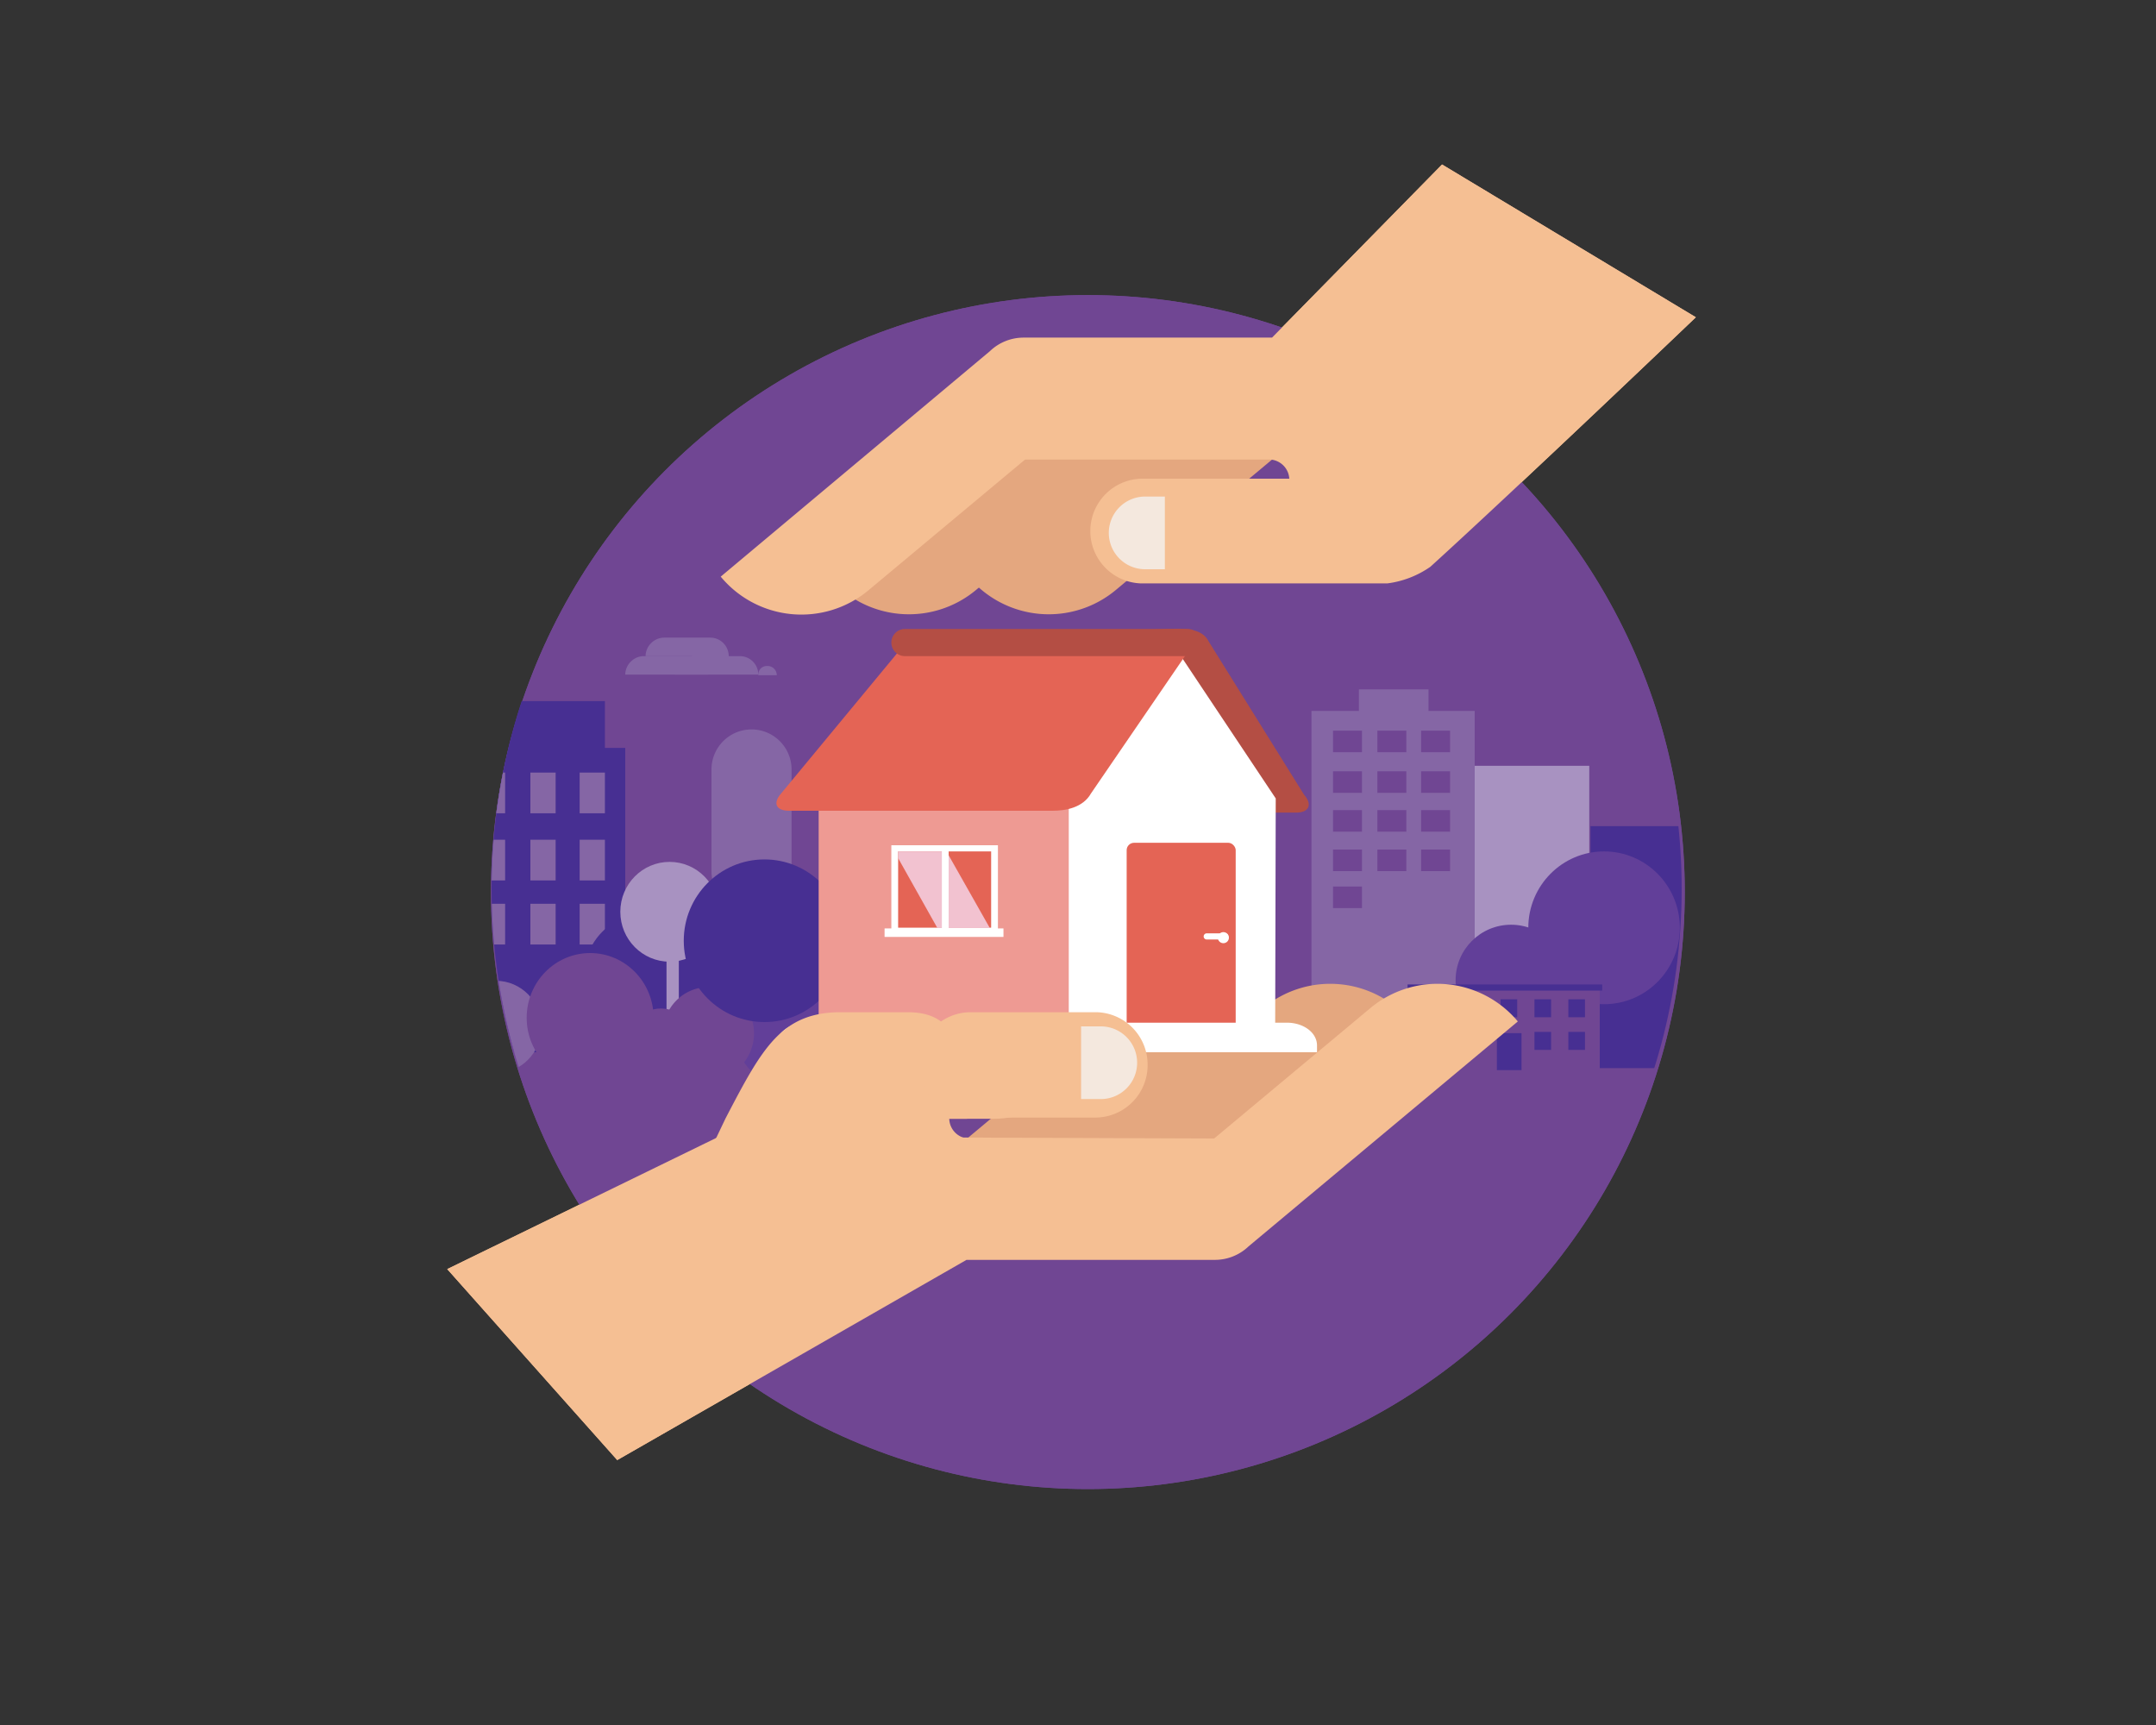 <svg id="Layer_1" data-name="Layer 1" xmlns="http://www.w3.org/2000/svg" viewBox="0 0 350 280"><rect x="0" y="0" width="350" height="280" fill="#333333" stroke="none"/><defs><style>.cls-1{fill:none}.cls-2{fill:#704693}.cls-3{clip-path:url(#clip-path)}.cls-4{fill:#a892c1}.cls-5{fill:#472f92}.cls-6{fill:#8566a5}.cls-7{fill:#55abdd}.cls-8{fill:#623f99}.cls-9{fill:#e4a77f}.cls-10{fill:#f5bf93}.cls-11{fill:#b44e44}.cls-12{fill:#fff}.cls-13{fill:#ee9a93}.cls-14{fill:#e46455}.cls-15{clip-path:url(#clip-path-2)}.cls-16{fill:#f2c2d0}.cls-17{fill:#f4e8de}</style><clipPath id="clip-path"><ellipse class="cls-1" cx="176.4" cy="144.3" rx="96.6" ry="96.9"/></clipPath><clipPath id="clip-path-2"><path class="cls-1" d="M145.8 138.2h15.1v12.43h-15.1z"/></clipPath></defs><title>product-home-section-about-icon</title><circle class="cls-2" cx="176.6" cy="144.8" r="96.9"/><g class="cls-3"><path class="cls-4" d="M233.2 124.3H258v48.78h-24.8z"/><path class="cls-5" d="M258.2 134.1H274v39.28h-15.8z"/><path class="cls-6" d="M231.9 115.4v-3.5h-11.3v3.5h-7.7v57.7h26.5v-57.7h-7.5z"/><path class="cls-2" d="M216.4 118.6h4.7v3.5h-4.7zM223.6 118.6h4.7v3.5h-4.7zM230.7 118.6h4.7v3.5h-4.7zM216.4 125.2h4.7v3.5h-4.7zM223.6 125.2h4.7v3.5h-4.7zM230.7 125.2h4.7v3.5h-4.7zM216.4 131.5h4.7v3.5h-4.7zM223.6 131.5h4.7v3.5h-4.7zM230.7 131.5h4.7v3.5h-4.7zM216.4 137.9h4.7v3.5h-4.7zM223.6 137.9h4.7v3.5h-4.7zM230.7 137.9h4.7v3.5h-4.7zM216.4 143.9h4.7v3.5h-4.7z"/><path class="cls-7" d="M251.1 143.9h3.6v3.5h-3.6zM256.5 143.9h3.6v3.5h-3.6z"/><ellipse class="cls-8" cx="245.3" cy="159.1" rx="9" ry="9"/><ellipse class="cls-8" cx="200" cy="166.1" rx="5.6" ry="5.6"/><ellipse class="cls-8" cx="260.4" cy="150.6" rx="12.3" ry="12.4"/><path class="cls-8" d="M218.7 175.5a5.6 5.6 0 1 1-.1-7.9 5.6 5.6 0 0 1 .1 7.9z"/><path class="cls-6" d="M208.8 175.6a4.5 4.5 0 1 1-.1-6.4 4.5 4.5 0 0 1 .1 6.4z"/><path class="cls-2" d="M229 160.7h30.7v12.93H229z"/><path class="cls-5" d="M228.5 159.8h31.6v.99h-31.6zM232.7 162.2h2.7v2.92h-2.7zM238.1 162.2h2.7v2.92h-2.7zM254.6 162.2h2.7v2.92h-2.7zM249.1 162.2h2.7v2.92h-2.7zM243.6 162.2h2.7v2.92h-2.7zM243 167.7h4v6h-4zM232.7 167.5h2.7v2.92h-2.7zM238.1 167.5h2.7v2.92h-2.7zM254.6 167.5h2.7v2.92h-2.7zM249.1 167.5h2.7v2.92h-2.7z"/><path class="cls-4" d="M154.3 119.1h15.3v51.15h-15.3z"/><path class="cls-5" d="M185.1 122.8h18.2v47.82h-18.2zM98.2 121.4v-7.6H81.1v7.6h-7v49.4h27.4v-49.4h-3.3z"/><path class="cls-6" d="M77.9 125.4H82v6.61h-4.1zM77.9 136.3H82v6.61h-4.1zM77.9 146.7H82v6.61h-4.1zM86.1 125.4h4.1v6.61h-4.1zM86.1 136.3h4.1v6.61h-4.1zM86.1 146.7h4.1v6.61h-4.1zM94.1 125.4h4.1v6.61h-4.1zM94.1 136.3h4.1v6.61h-4.1zM94.1 146.7h4.1v6.61h-4.1z"/><path class="cls-7" d="M175.8 134.8h4.4v4.26h-4.4zM182.3 134.8h4.4v4.26h-4.4z"/><ellipse class="cls-5" cx="104.8" cy="158.5" rx="10" ry="10.2"/><path class="cls-4" d="M108.2 153.4h2v11.72h-2z"/><ellipse class="cls-8" cx="187" cy="142.9" rx="14.8" ry="15.1"/><ellipse class="cls-6" cx="80.5" cy="166.7" rx="7.4" ry="7.5"/><ellipse class="cls-2" cx="107.3" cy="169.2" rx="5.4" ry="5.5"/><path class="cls-8" d="M135.1 173.7a9.2 9.2 0 0 1-13.1.2 9.6 9.6 0 0 1-.2-13.4 9.2 9.2 0 0 1 13.1-.2 9.6 9.6 0 0 1 .2 13.4z"/><ellipse class="cls-4" cx="108.7" cy="148" rx="8" ry="8.1"/><path class="cls-2" d="M120.3 173a7.3 7.3 0 0 1-10.5.1 7.6 7.6 0 0 1-.1-10.6 7.3 7.3 0 0 1 10.5-.1 7.6 7.6 0 0 1 .1 10.6z"/><ellipse class="cls-2" cx="95.8" cy="165.2" rx="10.3" ry="10.5"/><path class="cls-6" d="M170.5 155.3h34v15.75h-34z"/><path class="cls-5" d="M167.5 154.1h37.9v1.2h-37.9zM174.7 157h3v3.55h-3zM180.8 157h3v3.55h-3zM199.2 157h3v3.55h-3zM193.1 157h3v3.55h-3zM187 157h3v3.55h-3zM186.2 163.7h4.4v7.3h-4.4zM174.7 163.4h3v3.55h-3zM180.8 163.4h3v3.55h-3zM199.2 163.4h3v3.55h-3zM193.1 163.4h3v3.55h-3z"/><path class="cls-6" d="M102.4 107.4a3 3 0 0 0-.9 2.1H115a3 3 0 0 0-3-3h-7.5a3 3 0 0 0-2.1.9"/><path class="cls-6" d="M110.5 107.4a3 3 0 0 0-.9 2.1h13.5a3 3 0 0 0-3-3h-7.5a3 3 0 0 0-2.1.9M105.7 104.4a3 3 0 0 0-.9 2.1h13.5a3 3 0 0 0-3-3h-7.5a3 3 0 0 0-2.1.9"/><path class="cls-6" d="M123.5 108.5a1.5 1.5 0 0 0-.4 1.1h3a1.5 1.5 0 0 0-1.5-1.5 1.5 1.5 0 0 0-1.1.4M113 105.5a1.5 1.5 0 0 0-.4 1.1h3a1.5 1.5 0 0 0-1.5-1.5 1.5 1.5 0 0 0-1.1.4M122 118.4a6.5 6.5 0 0 0-6.5 6.5v16.5a6.5 6.5 0 0 0 6.5 6.5 6.5 6.5 0 0 0 6.5-6.5V125a6.5 6.5 0 0 0-6.5-6.6z"/><ellipse class="cls-5" cx="124.1" cy="152.7" rx="13.1" ry="13.2"/></g><path class="cls-9" d="M153.4 204.2l3.6-19.4 25.4-21.2a17 17 0 0 1 23.9 2.2l-46.1 38.4h-6.8z"/><path class="cls-9" d="M176.1 204.2l3.6-19.4 25.4-21.2a17 17 0 0 1 23.9 2.2l-46.1 38.4h-6.8z"/><path class="cls-10" d="M177.6 164.3c0 9.6-7.3 17.3-16.3 17.3h-13.4c-9 0-9.7-7.7-9.7-17.3h39.4z"/><path class="cls-11" d="M211.7 129c1.4 1.6.8 2.9-1.3 2.9h-35a9.4 9.4 0 0 1-6.3-2.9l-22.5-23.5c-1.4-1.6-1.9-1.8.2-1.8l42.7-1.6c2.1 0 5.5-.4 6.7 2z"/><path class="cls-12" d="M191.5 106.2l15.6 23.4-.1 40.8h-33.6v-39.9"/><path class="cls-13" d="M132.9 130.5h40.6v40.04h-40.6z"/><rect class="cls-14" x="182.9" y="136.8" width="17.7" height="33.52" rx="1.2" ry="1.2"/><path class="cls-14" d="M126.8 128.8c-1.4 1.6-.8 2.8 1.3 2.8h42.8c2.1 0 4.9-.5 6.2-2.8l15.6-22.8c1.4-1.6.8-2.8-1.3-2.8h-41.5c-2.1 0-3 1.4-4.4 3z"/><path class="cls-12" d="M144.7 137.2H162v14.32h-17.3z"/><path class="cls-14" d="M145.8 138.2h15.1v12.38h-15.1z"/><g class="cls-15"><path class="cls-16" d="M163.1 154.9l-5.5 5.4-13.2-23.5 5.4-5.4 13.3 23.5z"/></g><path class="cls-12" d="M143.6 150.7h19.3v1.38h-19.3z"/><path class="cls-11" d="M194.9 104.3a2.2 2.2 0 0 1-2.1 2.2h-46a2.2 2.2 0 0 1-2.1-2.2 2.2 2.2 0 0 1 2.1-2.2h46.1a2.2 2.2 0 0 1 2.1 2.2z"/><path class="cls-12" d="M199.4 152a.5.5 0 0 1-.5.5h-3a.5.5 0 0 1-.5-.5.5.5 0 0 1 .5-.5h3a.5.5 0 0 1 .5.5zM213.8 170.8v-1.1c0-2.1-2.2-3.7-4.9-3.7h-78c-2.7 0-4.9 1.7-4.9 3.7v1.1h87.8z"/><path class="cls-10" d="M117.8 181.5c5.9-11.3 9-17.2 18.7-17.2h10.8c9.1 0 8.8 7.6 9.7 17.3h-2.9a3.3 3.3 0 0 0 3 3.2v1.2c0 10.7-8 19.5-17.8 19.5h-9.1c-9.8 0-19.8 2.2-19.8-8.5z"/><path class="cls-10" d="M116.7 184.5l80.4.3 25.4-21.2a17 17 0 0 1 23.9 2.2l-43.7 36.5a7.9 7.9 0 0 1-5.5 2.2h-40.3L100.2 237l-27.6-31z"/><path class="cls-10" d="M149.1 172.8a8.5 8.5 0 0 1 8.3-8.5H178a8.5 8.5 0 0 1 8.3 8.5 8.5 8.5 0 0 1-8.3 8.6h-20.5a8.5 8.5 0 0 1-8.3-8.6z"/><path class="cls-17" d="M175.5 178.4h3.3a5.9 5.9 0 0 0 5.8-5.9 5.9 5.9 0 0 0-5.8-5.9h-3.3v11.9z"/><path class="cls-9" d="M210.1 55.2l-3.6 19.4-25.4 21.2a17 17 0 0 1-23.9-2.2l46.1-38.4h6.8z"/><path class="cls-9" d="M187.4 55.2l-3.6 19.4-25.4 21.2a17 17 0 0 1-23.9-2.2l46.1-38.4h6.8z"/><path class="cls-10" d="M275.3 51.5l-41.2-24.8-27.6 28.1h-40.3a7.9 7.9 0 0 0-5.5 2.2L117 93.6a17 17 0 0 0 24 2.2l25.4-21.2h39.9a3.3 3.3 0 0 1 3 3.1h-24a8.5 8.5 0 0 0-8.3 8.5 8.5 8.5 0 0 0 8.3 8.5h39.9a15.7 15.7 0 0 0 7-2.7c14.1-12.8 43.1-40.5 43.1-40.5z"/><path class="cls-17" d="M189.1 80.6h-3.3a5.9 5.9 0 0 0-5.8 5.9 5.9 5.9 0 0 0 5.8 5.9h3.3V80.6z"/><path class="cls-12" d="M152.9 137.5h1.1v13.83h-1.1z"/><circle class="cls-12" cx="198.6" cy="152.2" r=".9"/><circle class="cls-2" cx="176.6" cy="144.8" r="96.9"/><g class="cls-3"><path class="cls-4" d="M233.2 124.3H258v48.78h-24.8z"/><path class="cls-5" d="M258.2 134.1H274v39.28h-15.8z"/><path class="cls-6" d="M231.9 115.4v-3.5h-11.3v3.5h-7.7v57.7h26.5v-57.7h-7.5z"/><path class="cls-2" d="M216.4 118.6h4.7v3.5h-4.7zM223.6 118.6h4.7v3.5h-4.7zM230.7 118.6h4.7v3.5h-4.7zM216.4 125.2h4.7v3.5h-4.7zM223.6 125.2h4.7v3.5h-4.7zM230.7 125.2h4.7v3.5h-4.7zM216.4 131.5h4.7v3.5h-4.7zM223.6 131.5h4.7v3.5h-4.7zM230.7 131.5h4.7v3.5h-4.7zM216.4 137.9h4.7v3.5h-4.7zM223.6 137.9h4.7v3.5h-4.7zM230.7 137.9h4.7v3.5h-4.7zM216.4 143.9h4.7v3.5h-4.7z"/><path class="cls-7" d="M251.1 143.9h3.6v3.5h-3.6zM256.5 143.9h3.6v3.5h-3.6z"/><ellipse class="cls-8" cx="245.3" cy="159.1" rx="9" ry="9"/><ellipse class="cls-8" cx="200" cy="166.1" rx="5.6" ry="5.6"/><ellipse class="cls-8" cx="260.4" cy="150.6" rx="12.3" ry="12.4"/><path class="cls-8" d="M218.7 175.5a5.6 5.6 0 1 1-.1-7.9 5.6 5.6 0 0 1 .1 7.9z"/><path class="cls-6" d="M208.8 175.6a4.5 4.5 0 1 1-.1-6.4 4.5 4.5 0 0 1 .1 6.4z"/><path class="cls-2" d="M229 160.7h30.7v12.93H229z"/><path class="cls-5" d="M228.5 159.8h31.6v.99h-31.6zM232.7 162.2h2.7v2.92h-2.7zM238.1 162.2h2.7v2.92h-2.7zM254.6 162.2h2.7v2.92h-2.7zM249.1 162.2h2.7v2.92h-2.7zM243.6 162.2h2.7v2.92h-2.7zM243 167.7h4v6h-4zM232.7 167.5h2.7v2.92h-2.7zM238.1 167.5h2.7v2.92h-2.7zM254.6 167.5h2.7v2.92h-2.7zM249.1 167.5h2.7v2.92h-2.7z"/><path class="cls-4" d="M154.3 119.1h15.3v51.15h-15.3z"/><path class="cls-5" d="M185.1 122.8h18.2v47.82h-18.2zM98.2 121.4v-7.6H81.1v7.6h-7v49.4h27.4v-49.4h-3.3z"/><path class="cls-6" d="M77.9 125.4H82v6.61h-4.1zM77.9 136.3H82v6.61h-4.1zM77.9 146.7H82v6.61h-4.1zM86.1 125.4h4.1v6.61h-4.1zM86.1 136.3h4.1v6.61h-4.1zM86.1 146.7h4.1v6.61h-4.1zM94.1 125.4h4.1v6.61h-4.1zM94.1 136.3h4.1v6.61h-4.1zM94.1 146.7h4.1v6.61h-4.1z"/><path class="cls-7" d="M175.8 134.8h4.4v4.26h-4.4zM182.3 134.8h4.4v4.26h-4.4z"/><ellipse class="cls-5" cx="104.8" cy="158.5" rx="10" ry="10.2"/><path class="cls-4" d="M108.2 153.4h2v11.72h-2z"/><ellipse class="cls-8" cx="187" cy="142.9" rx="14.8" ry="15.1"/><ellipse class="cls-6" cx="80.5" cy="166.7" rx="7.4" ry="7.5"/><ellipse class="cls-2" cx="107.3" cy="169.2" rx="5.4" ry="5.5"/><path class="cls-8" d="M135.1 173.7a9.2 9.2 0 0 1-13.1.2 9.6 9.6 0 0 1-.2-13.4 9.2 9.2 0 0 1 13.1-.2 9.6 9.6 0 0 1 .2 13.4z"/><ellipse class="cls-4" cx="108.7" cy="148" rx="8" ry="8.1"/><path class="cls-2" d="M120.3 173a7.3 7.3 0 0 1-10.5.1 7.6 7.6 0 0 1-.1-10.6 7.3 7.3 0 0 1 10.5-.1 7.6 7.6 0 0 1 .1 10.6z"/><ellipse class="cls-2" cx="95.8" cy="165.2" rx="10.3" ry="10.5"/><path class="cls-6" d="M170.5 155.3h34v15.75h-34z"/><path class="cls-5" d="M167.5 154.1h37.9v1.2h-37.9zM174.7 157h3v3.55h-3zM180.8 157h3v3.55h-3zM199.2 157h3v3.55h-3zM193.1 157h3v3.55h-3zM187 157h3v3.55h-3zM186.2 163.7h4.4v7.3h-4.4zM174.7 163.4h3v3.55h-3zM180.8 163.4h3v3.55h-3zM199.2 163.4h3v3.55h-3zM193.1 163.4h3v3.55h-3z"/><path class="cls-6" d="M102.4 107.4a3 3 0 0 0-.9 2.1H115a3 3 0 0 0-3-3h-7.5a3 3 0 0 0-2.1.9"/><path class="cls-6" d="M110.5 107.4a3 3 0 0 0-.9 2.1h13.5a3 3 0 0 0-3-3h-7.5a3 3 0 0 0-2.1.9M105.7 104.4a3 3 0 0 0-.9 2.1h13.5a3 3 0 0 0-3-3h-7.5a3 3 0 0 0-2.1.9"/><path class="cls-6" d="M123.5 108.5a1.5 1.5 0 0 0-.4 1.1h3a1.5 1.5 0 0 0-1.5-1.5 1.5 1.5 0 0 0-1.1.4M113 105.5a1.5 1.5 0 0 0-.4 1.1h3a1.5 1.5 0 0 0-1.5-1.5 1.5 1.5 0 0 0-1.1.4M122 118.4a6.5 6.5 0 0 0-6.5 6.5v16.5a6.5 6.5 0 0 0 6.5 6.5 6.5 6.5 0 0 0 6.5-6.5V125a6.5 6.5 0 0 0-6.5-6.6z"/><ellipse class="cls-5" cx="124.1" cy="152.7" rx="13.1" ry="13.2"/></g><path class="cls-9" d="M153.4 204.2l3.6-19.4 25.4-21.2a17 17 0 0 1 23.9 2.2l-46.1 38.4h-6.8z"/><path class="cls-9" d="M176.1 204.2l3.6-19.4 25.4-21.2a17 17 0 0 1 23.9 2.2l-46.1 38.4h-6.8z"/><path class="cls-10" d="M177.6 164.3c0 9.6-7.3 17.3-16.3 17.3h-13.4c-9 0-9.7-7.7-9.7-17.3h39.4z"/><path class="cls-11" d="M211.7 129c1.4 1.6.8 2.9-1.3 2.9h-35a9.4 9.4 0 0 1-6.3-2.9l-22.5-23.5c-1.4-1.6-1.9-1.8.2-1.8l42.7-1.6c2.1 0 5.5-.4 6.7 2z"/><path class="cls-12" d="M191.5 106.2l15.6 23.4-.1 40.8h-33.6v-39.9"/><path class="cls-13" d="M132.9 130.5h40.6v40.04h-40.6z"/><rect class="cls-14" x="182.9" y="136.8" width="17.7" height="33.52" rx="1.2" ry="1.2"/><path class="cls-14" d="M126.8 128.8c-1.4 1.6-.8 2.8 1.3 2.8h42.8c2.1 0 4.9-.5 6.2-2.8l15.6-22.8c1.4-1.6.8-2.8-1.3-2.8h-41.5c-2.1 0-3 1.4-4.4 3z"/><path class="cls-12" d="M144.7 137.2H162v14.32h-17.3z"/><path class="cls-14" d="M145.8 138.2h15.1v12.38h-15.1z"/><g class="cls-15"><path class="cls-16" d="M163.1 154.9l-5.5 5.4-13.2-23.5 5.4-5.4 13.3 23.5z"/></g><path class="cls-12" d="M143.6 150.7h19.3v1.38h-19.3z"/><path class="cls-11" d="M194.9 104.3a2.2 2.2 0 0 1-2.1 2.2h-46a2.2 2.2 0 0 1-2.1-2.2 2.2 2.2 0 0 1 2.1-2.2h46.1a2.2 2.2 0 0 1 2.1 2.2z"/><path class="cls-12" d="M199.4 152a.5.5 0 0 1-.5.5h-3a.5.5 0 0 1-.5-.5.5.5 0 0 1 .5-.5h3a.5.5 0 0 1 .5.5zM213.8 170.8v-1.1c0-2.1-2.2-3.7-4.9-3.7h-78c-2.7 0-4.9 1.7-4.9 3.7v1.1h87.8z"/><path class="cls-10" d="M117.8 181.5c5.9-11.3 9-17.2 18.7-17.2h10.8c9.1 0 8.8 7.6 9.7 17.3h-2.9a3.3 3.3 0 0 0 3 3.2v1.2c0 10.7-8 19.5-17.8 19.5h-9.1c-9.8 0-19.8 2.2-19.8-8.5z"/><path class="cls-10" d="M116.7 184.5l80.4.3 25.4-21.2a17 17 0 0 1 23.9 2.2l-43.7 36.5a7.9 7.9 0 0 1-5.5 2.2h-40.3L100.2 237l-27.6-31z"/><path class="cls-10" d="M149.1 172.8a8.5 8.5 0 0 1 8.3-8.5H178a8.5 8.5 0 0 1 8.3 8.5 8.5 8.5 0 0 1-8.3 8.6h-20.5a8.5 8.5 0 0 1-8.3-8.6z"/><path class="cls-17" d="M175.5 178.4h3.3a5.9 5.9 0 0 0 5.8-5.9 5.9 5.9 0 0 0-5.8-5.9h-3.3v11.9z"/><path class="cls-9" d="M210.1 55.2l-3.6 19.4-25.4 21.2a17 17 0 0 1-23.9-2.2l46.1-38.4h6.8z"/><path class="cls-9" d="M187.4 55.2l-3.6 19.4-25.4 21.2a17 17 0 0 1-23.9-2.2l46.1-38.4h6.8z"/><path class="cls-10" d="M275.3 51.5l-41.2-24.8-27.6 28.1h-40.3a7.9 7.9 0 0 0-5.5 2.2L117 93.6a17 17 0 0 0 24 2.2l25.4-21.2h39.9a3.3 3.3 0 0 1 3 3.1h-24a8.5 8.5 0 0 0-8.3 8.5 8.5 8.5 0 0 0 8.3 8.5h39.9a15.7 15.7 0 0 0 7-2.7c14.1-12.8 43.1-40.5 43.1-40.5z"/><path class="cls-17" d="M189.1 80.6h-3.3a5.9 5.9 0 0 0-5.8 5.9 5.9 5.9 0 0 0 5.8 5.9h3.3V80.6z"/><path class="cls-12" d="M152.9 137.5h1.1v13.83h-1.1z"/><circle class="cls-12" cx="198.6" cy="152.2" r=".9"/></svg>